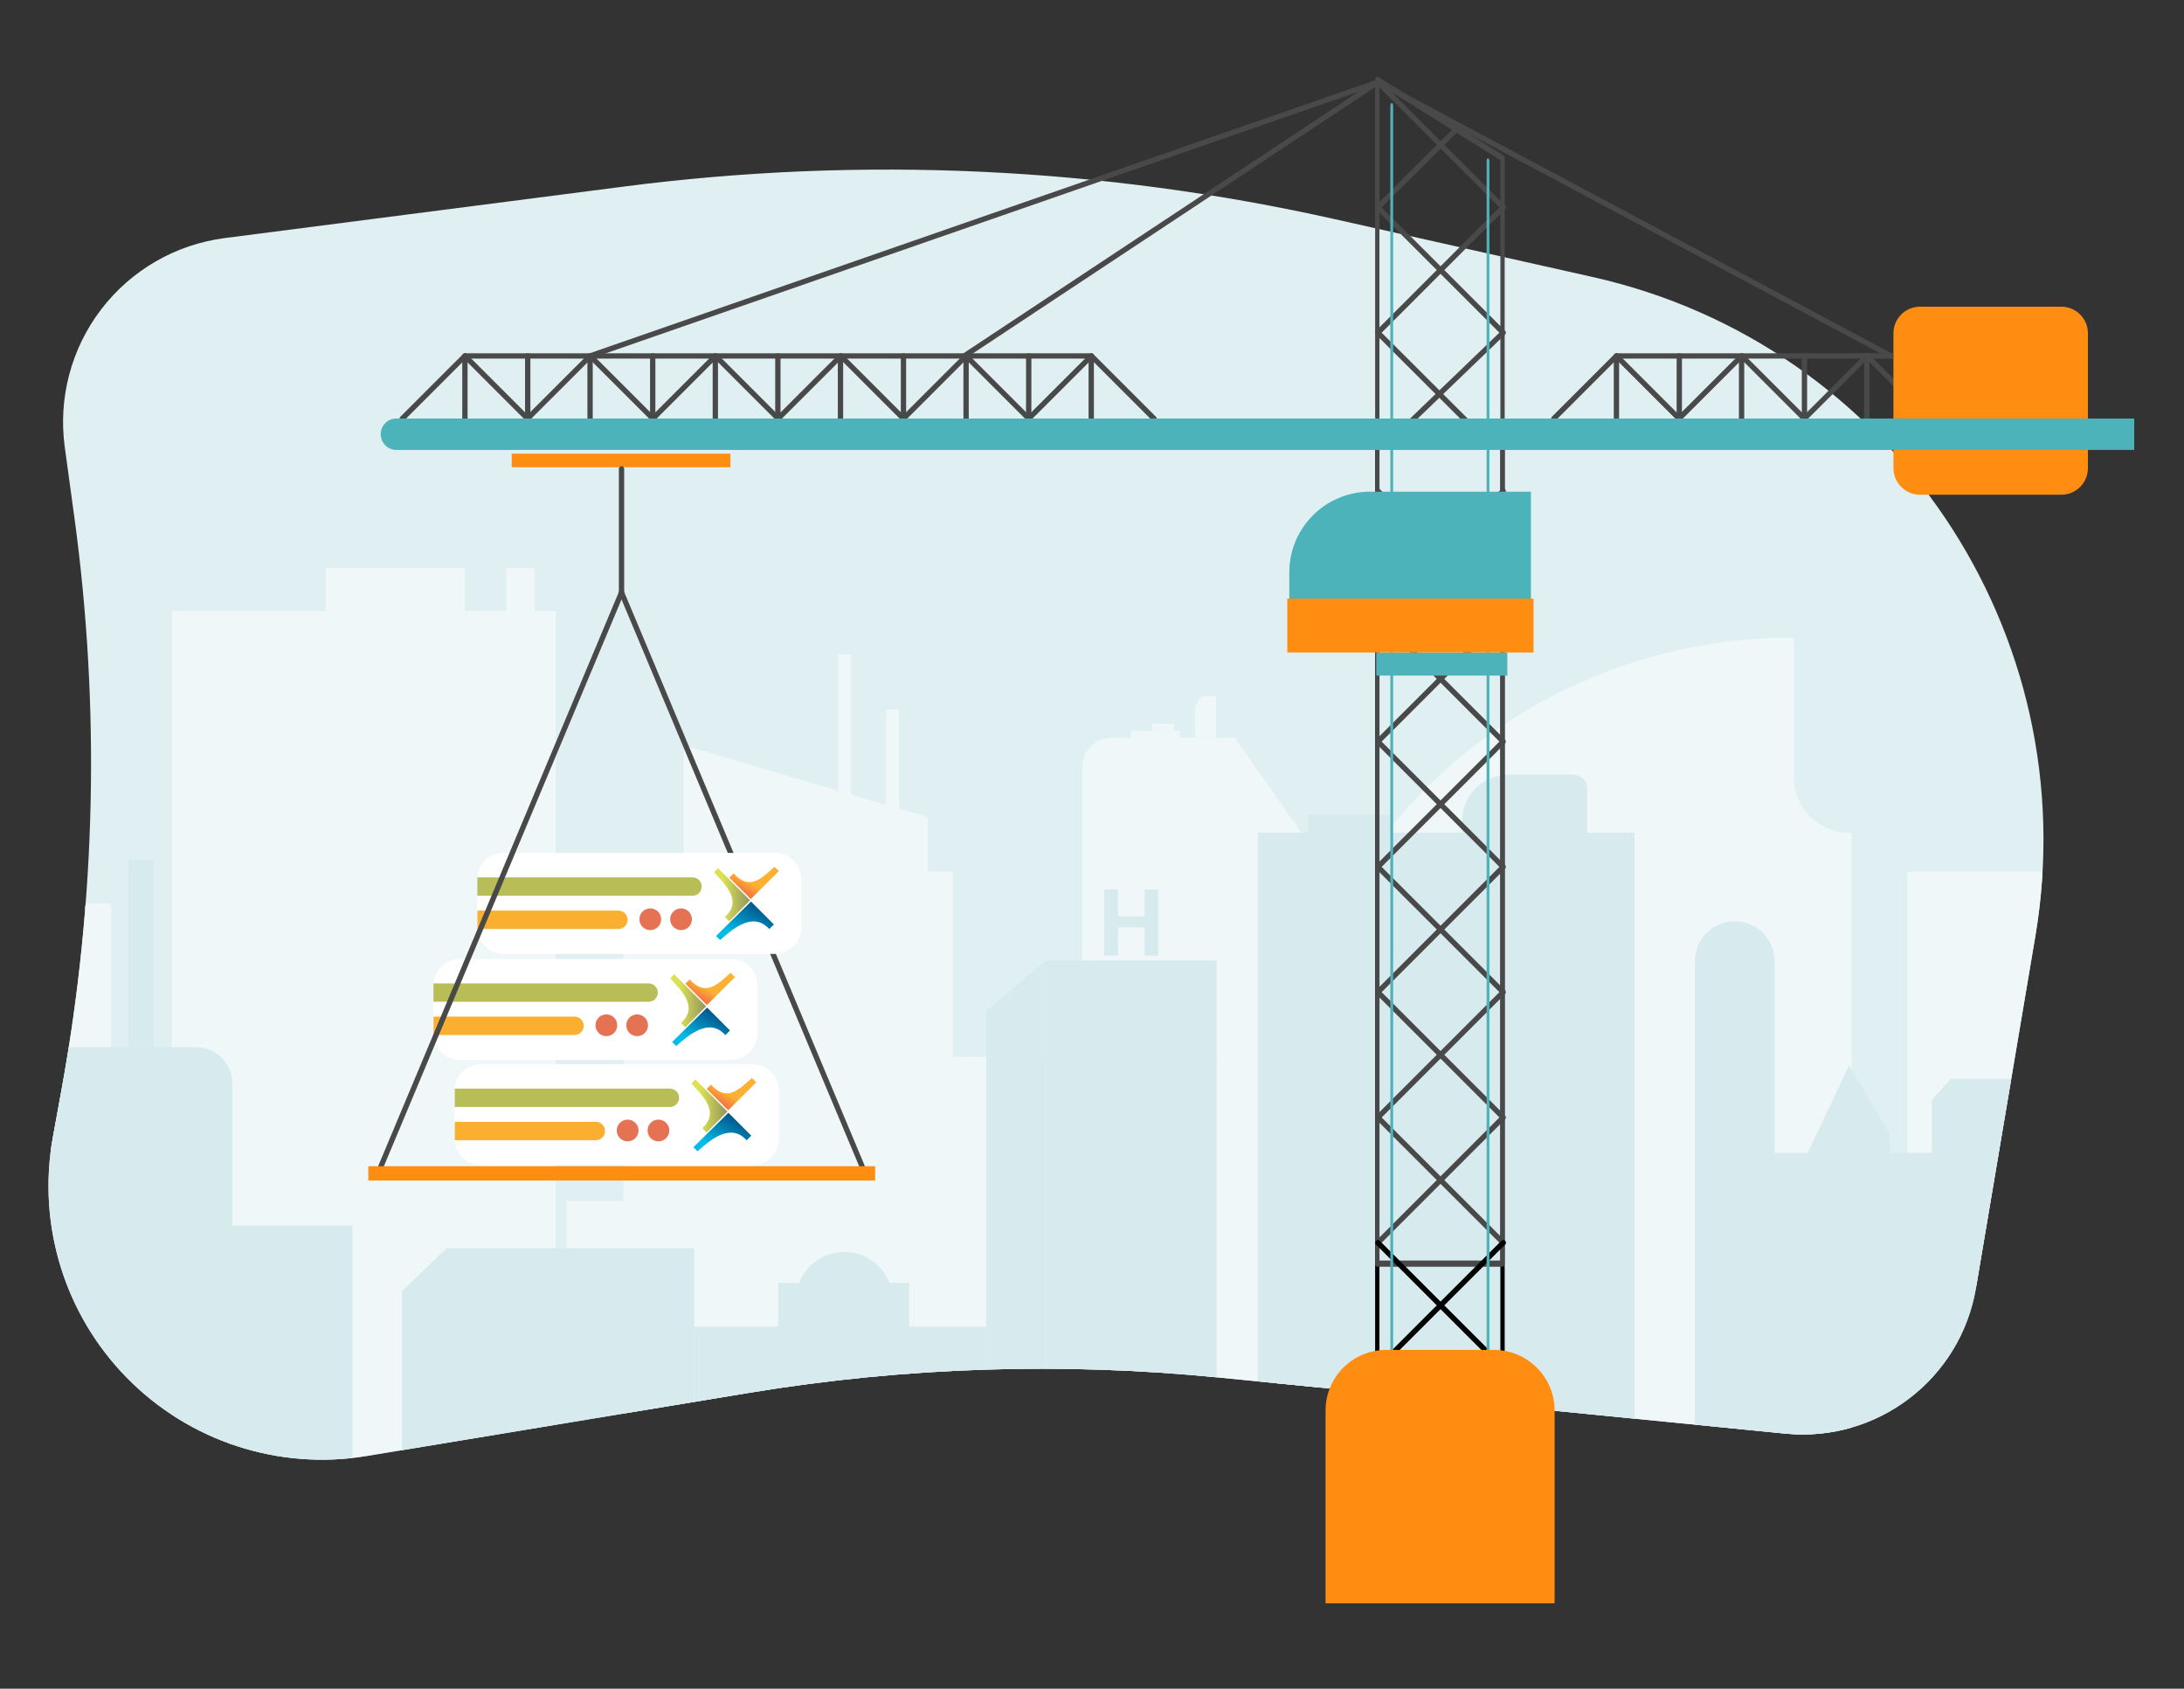 <?xml version="1.0" encoding="UTF-8" standalone="no"?>
<!DOCTYPE svg PUBLIC "-//W3C//DTD SVG 1.1//EN" "http://www.w3.org/Graphics/SVG/1.1/DTD/svg11.dtd">
<svg width="100%" height="100%" viewBox="0 0 5755 4449" version="1.1" xmlns="http://www.w3.org/2000/svg" xmlns:xlink="http://www.w3.org/1999/xlink" xml:space="preserve" xmlns:serif="http://www.serif.com/" style="fill-rule:evenodd;clip-rule:evenodd;stroke-linecap:round;stroke-linejoin:round;stroke-miterlimit:1.5;">
    <rect x="0" y="0" width="5755" height="4449" fill="#333333" stroke="none"/>
    <g id="Artboard1" transform="matrix(2.106,0,0,2.172,0,0)">
        <rect x="0" y="0" width="2732" height="2048" style="fill:none;"/>
        <g transform="matrix(1.665,0,0,1.614,-139.942,-394.701)">
            <g id="Artboard11" serif:id="Artboard1">
                <g>
                    <g transform="matrix(1,0,0,1,-108.612,179.868)">
                        <path d="M1722.2,768.164C1760.56,540.893 1614.43,323.323 1389.54,272.864C1323.88,258.134 1257.34,243.204 1196.07,229.457C1020.94,190.163 840.281,181.814 662.27,204.788C559.803,218.012 447.211,232.543 361.582,243.594C324.745,248.348 291.33,267.609 268.753,297.102C246.176,326.595 236.306,363.879 241.332,400.68C243.653,417.674 246.066,435.337 248.496,453.126C268.05,596.285 264.807,741.637 238.888,883.782C236.756,895.475 234.597,907.311 232.43,919.196C220.43,985.009 241.201,1052.55 288.111,1100.24C335.021,1147.94 402.205,1169.83 468.208,1158.92C565.281,1142.88 670.606,1125.47 756.252,1111.32C872.477,1092.11 990.722,1088.26 1107.95,1099.87C1240.09,1112.95 1417.43,1130.51 1534.36,1142.08C1603.43,1148.92 1666.01,1101.11 1677.56,1032.66C1689.72,960.637 1705.89,864.784 1722.2,768.164Z" style="fill:rgb(224,239,242);"/>
                        <g>
                            <clipPath id="_clip1">
                                <path d="M1722.2,768.164C1760.56,540.893 1614.43,323.323 1389.54,272.864C1323.88,258.134 1257.34,243.204 1196.07,229.457C1020.94,190.163 840.281,181.814 662.27,204.788C559.803,218.012 447.211,232.543 361.582,243.594C324.745,248.348 291.33,267.609 268.753,297.102C246.176,326.595 236.306,363.879 241.332,400.68C243.653,417.674 246.066,435.337 248.496,453.126C268.05,596.285 264.807,741.637 238.888,883.782C236.756,895.475 234.597,907.311 232.43,919.196C220.43,985.009 241.201,1052.55 288.111,1100.24C335.021,1147.94 402.205,1169.83 468.208,1158.92C565.281,1142.88 670.606,1125.47 756.252,1111.32C872.477,1092.11 990.722,1088.26 1107.95,1099.87C1240.09,1112.95 1417.43,1130.51 1534.36,1142.08C1603.43,1148.92 1666.01,1101.11 1677.56,1032.66C1689.72,960.637 1705.89,864.784 1722.2,768.164Z"/>
                            </clipPath>
                            <g clip-path="url(#_clip1)">
                                <g transform="matrix(1,0,0,1,54.872,-136.614)">
                                    <rect x="267.057" y="660.448" width="288.358" height="766.771" style="fill:white;fill-opacity:0.49;"/>
                                </g>
                                <g transform="matrix(1,0,0,1,108.612,-179.868)">
                                    <rect x="112.804" y="925.652" width="52.778" height="181.404" style="fill:rgb(239,247,248);stroke:rgb(239,247,248);stroke-width:4px;"/>
                                </g>
                                <g transform="matrix(1,0,0,1,108.612,-179.868)">
                                    <path d="M552.509,1147.19L552.509,918.283L570.133,899.489L597.9,899.489L597.9,804.627L713.851,838.791L713.851,736.365L723.624,736.365L723.624,841.67L749.935,849.423L749.935,777.741L759.708,777.741L759.708,852.302L781.328,858.672L781.328,899.489L800.157,899.489L800.157,1558.01L552.509,1558.01L552.509,1247.54L509.609,1247.54L509.609,1147.19L552.509,1147.19Z" style="fill:rgb(239,247,248);"/>
                                </g>
                                <g transform="matrix(0.789,0,0,0.885,319.611,-60.514)">
                                    <path d="M1015.71,768L897.619,768C890.317,768 883.315,770.586 878.152,775.188C872.989,779.791 870.088,786.033 870.088,792.542L870.088,1038.99L1015.71,1038.99L1015.71,768Z" style="fill:rgb(239,247,248);"/>
                                </g>
                                <g transform="matrix(0.294,0,0,0.591,809.815,146.78)">
                                    <path d="M1009.48,799.13L1009.48,746.479L971.955,746.479L954.981,759.443L954.981,799.13L1009.48,799.13Z" style="fill:rgb(239,247,248);"/>
                                </g>
                                <g transform="matrix(2.053,0,0,1.715,-1016.31,-1112.95)">
                                    <path d="M1115.93,1138.37L1040.86,1009.9L1035.6,1149.74L937.483,1149.74L937.483,1304.59L1067.84,1304.59L1115.93,1138.37Z" style="fill:rgb(239,247,248);"/>
                                </g>
                                <g transform="matrix(1,0,0,0.486,108.612,530.689)">
                                    <path d="M605.731,971.25L419.717,971.25L386.169,1037.58L386.169,1382.66L605.731,1382.66L605.731,971.25Z" style="fill:rgb(215,234,238);"/>
                                </g>
                                <g transform="matrix(1,0,0,1,96.815,-177.68)">
                                    <rect x="268.049" y="1163.33" width="92.678" height="234.291" style="fill:rgb(215,234,238);"/>
                                </g>
                                <g transform="matrix(1,0,0,0.853,-238.467,23.224)">
                                    <path d="M605.731,1003.25C605.731,985.577 593.508,971.25 578.431,971.25L386.169,971.25L386.169,1382.66L605.731,1382.66L605.731,1003.25Z" style="fill:rgb(215,234,238);"/>
                                </g>
                                <g transform="matrix(0.204,0,0,1.154,855.12,-334.351)">
                                    <path d="M605.731,971.25L386.169,1004.21L386.169,1382.66L605.731,1382.66L605.731,971.25Z" style="fill:rgb(215,234,238);"/>
                                </g>
                                <g transform="matrix(0.584,0,0,1.154,753.177,-334.351)">
                                    <rect x="386.169" y="971.25" width="219.562" height="411.406" style="fill:rgb(215,234,238);"/>
                                </g>
                                <g transform="matrix(70,0,0,70,1018.12,782.914)">
                                    <path d="M0.642,0L0.496,0L0.496,-0.305L0.21,-0.305L0.21,0L0.063,0L0.063,-0.711L0.21,-0.711L0.21,-0.423L0.496,-0.423L0.496,-0.711L0.642,-0.711L0.642,0Z" style="fill:rgb(215,234,238);fill-rule:nonzero;"/>
                                </g>
                                <g transform="matrix(1,0,0,1,108.612,-179.868)">
                                    <path d="M1430.21,828.885C1430.21,852.902 1449.68,872.373 1473.7,872.373L1473.7,1372.89L1430.21,1372.89L1430.21,1356.58L1042.84,1356.58L1042.84,1113.09C1042.84,1010.36 1083.65,911.827 1156.3,839.181C1228.94,766.535 1327.47,725.723 1430.21,725.723L1430.21,828.885Z" style="fill:rgb(239,247,248);stroke:rgb(239,247,248);stroke-width:4px;"/>
                                </g>
                                <g transform="matrix(1,0,0,1,98.612,-179.868)">
                                    <rect x="1529.34" y="901.398" width="171.875" height="307.362" style="fill:rgb(239,247,248);stroke:rgb(239,247,248);stroke-width:4px;"/>
                                </g>
                                <g transform="matrix(1,0,0,1,108.612,-179.868)">
                                    <path d="M1410.64,1372.89L1357.74,1372.89L1357.74,966.867C1357.74,958.924 1360.9,951.306 1366.51,945.689C1372.13,940.072 1379.75,936.917 1387.69,936.917C1395.64,936.917 1403.26,940.072 1408.87,945.689C1414.49,951.306 1417.64,958.924 1417.64,966.867L1417.64,1111L1442.47,1111L1473.7,1045.11L1504.33,1097.28L1504.33,1111L1535.79,1111L1535.79,1071.09L1550.05,1055.34L1611.55,1055.34L1611.55,1111L1619.7,1111L1619.7,1396.18L1410.64,1396.18L1410.64,1372.89Z" style="fill:rgb(215,234,238);"/>
                                </g>
                                <g transform="matrix(1,0,0,1,108.612,-179.868)">
                                    <path d="M767.299,1241.55L825.294,1241.55L825.294,1441.53L605.731,1441.53L605.731,1241.55L668.89,1241.55L668.89,1208.76L767.299,1208.76L767.299,1241.55Z" style="fill:rgb(215,234,238);"/>
                                </g>
                                <g transform="matrix(1,0,0,1,108.612,-179.868)">
                                    <path d="M1067.48,870.406L1067.48,856.77L1130.39,856.77L1130.39,870.406L1182.83,870.406L1182.83,861.455C1182.83,852.255 1186.48,843.432 1192.99,836.926C1199.49,830.421 1208.32,826.766 1217.52,826.766L1266.3,826.766C1269.1,826.766 1271.79,827.88 1273.78,829.862C1275.76,831.845 1276.87,834.533 1276.87,837.337L1276.87,870.406L1312.31,870.406L1312.31,1315.41L1029.32,1315.41L1029.32,870.406L1067.48,870.406Z" style="fill:rgb(215,234,238);"/>
                                </g>
                            </g>
                        </g>
                    </g>
                    <g transform="matrix(1.826,0,0,0.654,-784.322,276.664)">
                        <rect x="940.985" y="790.927" width="20.098" height="8.203" style="fill:rgb(239,247,248);"/>
                    </g>
                    <g transform="matrix(0.823,0,0,0.654,175.352,271.301)">
                        <rect x="940.985" y="790.927" width="20.098" height="8.203" style="fill:rgb(239,247,248);"/>
                    </g>
                    <g transform="matrix(0.813,0,0,1.162,210.201,-188.427)">
                        <path d="M1233.67,1256.27L1233.67,659.918L1117.91,659.918L1117.91,1256.27" style="fill:none;stroke:black;stroke-width:3.99px;"/>
                    </g>
                    <g transform="matrix(0.813,0,0,1.162,210.201,-462.455)">
                        <path d="M1233.67,710.731L1117.91,659.918L1117.91,1425.69L1233.67,1425.69L1233.67,710.731Z" style="fill:none;stroke:rgb(73,73,73);stroke-width:3.99px;"/>
                    </g>
                    <path d="M1119.51,1178.49L1213.67,1084.34L1119.51,990.179L1213.67,896.022L1119.51,801.866L1213.67,707.709L1119.51,613.553" style="fill:none;stroke:rgb(73,73,73);stroke-width:4px;"/>
                    <g transform="matrix(-1,0,0,-1,2333.18,1792.04)">
                        <path d="M1119.51,1178.49L1213.67,1084.34L1119.51,990.179L1213.67,896.022L1119.51,801.866L1213.67,707.709L1119.51,613.553" style="fill:none;stroke:rgb(73,73,73);stroke-width:4px;"/>
                    </g>
                    <g transform="matrix(6.12323e-17,-1,1,6.12323e-17,-227.2,1678.65)">
                        <path d="M1119.51,1178.49L1166.59,1131.41L1166.59,1037.26L1119.51,990.179L1166.59,943.1L1166.59,848.944L1119.51,801.866L1166.59,754.788L1166.59,660.631L1119.51,613.553" style="fill:none;stroke:rgb(73,73,73);stroke-width:4px;"/>
                    </g>
                    <g transform="matrix(-6.12323e-17,1,-1,-6.12323e-17,1564.84,-654.535)">
                        <path d="M1166.59,1131.41L1213.67,1084.34L1166.59,1037.26L1166.59,943.1L1213.67,896.022L1166.59,848.944L1166.59,754.788L1213.67,707.709L1166.59,660.631" style="fill:none;stroke:rgb(73,73,73);stroke-width:4px;"/>
                    </g>
                    <g transform="matrix(1,0,0,1,0,-307.288)">
                        <path d="M1204.7,886.895L1119.51,801.866L1213.67,707.709L1119.51,613.553" style="fill:none;stroke:rgb(73,73,73);stroke-width:4px;"/>
                    </g>
                    <g transform="matrix(-1,0,0,-1,2333.18,1484.76)">
                        <path d="M1154.73,1143L1213.67,1084.34L1119.51,990.179L1202.79,910.102" style="fill:none;stroke:rgb(73,73,73);stroke-width:4px;"/>
                    </g>
                    <g transform="matrix(1,0,0,1,0,564.939)">
                        <path d="M1201.13,695.167L1119.51,613.553" style="fill:none;stroke:black;stroke-width:4px;"/>
                    </g>
                    <g transform="matrix(-1,0,0,-1,2333.18,2356.98)">
                        <path d="M1119.51,1178.49L1201.13,1096.88" style="fill:none;stroke:black;stroke-width:4px;"/>
                    </g>
                    <g transform="matrix(0.625,0,0,1.546,431.227,-663.12)">
                        <path d="M1233.67,1244.35L1233.67,665.741" style="fill:none;stroke:rgb(76,179,186);stroke-width:3.39px;"/>
                    </g>
                    <g transform="matrix(0.625,0,0,1.546,431.227,-663.12)">
                        <path d="M1117.91,638.873L1117.91,1244.35" style="fill:none;stroke:rgb(76,179,186);stroke-width:3.39px;"/>
                    </g>
                    <g transform="matrix(0.17,0,0,0.452,387.731,351.268)">
                        <rect x="475.719" y="518.176" width="966.796" height="22.583" style="fill:rgb(255,141,18);"/>
                    </g>
                    <g transform="matrix(1,0,0,1,0,1)">
                        <path d="M551.11,595.935L551.11,688.852" style="fill:none;stroke:rgb(73,73,73);stroke-width:4px;"/>
                    </g>
                    <g transform="matrix(1,0,0,-1,180.82,1811.04)">
                        <path d="M551.11,689.852L370.29,1121.18" style="fill:none;stroke:rgb(73,73,73);stroke-width:4px;"/>
                    </g>
                    <g>
                        <g transform="matrix(1,0,0,1,0,-1)">
                            <path d="M669.285,1065.27C669.285,1059.96 667.178,1054.88 663.427,1051.13C659.676,1047.38 654.589,1045.27 649.285,1045.27L445.68,1045.27C440.375,1045.27 435.288,1047.38 431.538,1051.13C427.787,1054.88 425.68,1059.96 425.68,1065.27L425.68,1101.18C425.68,1106.49 427.787,1111.58 431.538,1115.33C435.288,1119.08 440.375,1121.18 445.68,1121.18L649.285,1121.18C654.589,1121.18 659.676,1119.08 663.427,1115.33C667.178,1111.58 669.285,1106.49 669.285,1101.18L669.285,1065.27Z" style="fill:white;"/>
                        </g>
                        <g transform="matrix(1.078,0,0,1,-33.061,0)">
                            <path d="M530.4,1094.54C530.4,1090.73 527.534,1087.64 523.998,1087.64L425.68,1087.64L425.68,1101.44L523.998,1101.44C527.534,1101.44 530.4,1098.35 530.4,1094.54Z" style="fill:rgb(251,175,48);"/>
                        </g>
                        <g transform="matrix(1.61,0,0,1,-259.565,-24.97)">
                            <path d="M530.4,1094.54C530.4,1090.73 528.481,1087.64 526.114,1087.64L425.68,1087.64L425.68,1101.44L526.114,1101.44C528.481,1101.44 530.4,1098.35 530.4,1094.54Z" style="fill:rgb(184,189,87);"/>
                        </g>
                        <g transform="matrix(1,0,0,1,6.475,-3.36)">
                            <circle cx="549.241" cy="1097.5" r="8.179" style="fill:rgb(229,115,83);"/>
                        </g>
                        <g transform="matrix(1,0,0,1,29.607,-3.36)">
                            <circle cx="549.241" cy="1097.5" r="8.179" style="fill:rgb(229,115,83);"/>
                        </g>
                        <g transform="matrix(27.302,0,0,-27.302,603.677,1075.72)">
                            <path d="M0,0.621C0.302,0.279 0.794,-0.168 0.295,-0.611L0.415,-0.73L0.991,-0.154L0.109,0.73L0,0.621Z" style="fill:url(#_Linear2);fill-rule:nonzero;"/>
                        </g>
                        <g transform="matrix(13.25,-22.951,-22.951,-13.25,626.303,1073.29)">
                            <path d="M0.296,0.518L0.13,0.563L-0.093,-0.268L0.994,-0.563L1.037,-0.393C0.591,-0.244 0.08,-0.133 0.296,0.518Z" style="fill:url(#_Linear3);fill-rule:nonzero;"/>
                        </g>
                        <g transform="matrix(18.45,-31.956,-31.956,-18.45,619.024,1115.99)">
                            <path d="M0.03,0.451L0,0.339C0.32,0.231 0.848,0.051 0.693,-0.417L0.822,-0.451L0.993,0.186L0.03,0.451Z" style="fill:url(#_Linear4);fill-rule:nonzero;"/>
                        </g>
                    </g>
                    <g transform="matrix(1,0,0,1,-16,-79.067)">
                        <g transform="matrix(1,0,0,1,0,-1)">
                            <path d="M669.285,1065.27C669.285,1059.96 667.178,1054.88 663.427,1051.13C659.676,1047.38 654.589,1045.27 649.285,1045.27L445.68,1045.27C440.375,1045.27 435.288,1047.38 431.538,1051.13C427.787,1054.88 425.68,1059.96 425.68,1065.27L425.68,1101.18C425.68,1106.49 427.787,1111.58 431.538,1115.33C435.288,1119.08 440.375,1121.18 445.68,1121.18L649.285,1121.18C654.589,1121.18 659.676,1119.08 663.427,1115.33C667.178,1111.58 669.285,1106.49 669.285,1101.18L669.285,1065.27Z" style="fill:white;"/>
                        </g>
                        <g transform="matrix(1.078,0,0,1,-33.061,0)">
                            <path d="M530.4,1094.54C530.4,1090.73 527.534,1087.64 523.998,1087.64L425.68,1087.64L425.68,1101.44L523.998,1101.44C527.534,1101.44 530.4,1098.35 530.4,1094.54Z" style="fill:rgb(251,175,48);"/>
                        </g>
                        <g transform="matrix(1.61,0,0,1,-259.565,-24.97)">
                            <path d="M530.4,1094.54C530.4,1090.73 528.481,1087.64 526.114,1087.64L425.68,1087.64L425.68,1101.44L526.114,1101.44C528.481,1101.44 530.4,1098.35 530.4,1094.54Z" style="fill:rgb(184,189,87);"/>
                        </g>
                        <g transform="matrix(1,0,0,1,6.475,-3.36)">
                            <circle cx="549.241" cy="1097.5" r="8.179" style="fill:rgb(229,115,83);"/>
                        </g>
                        <g transform="matrix(1,0,0,1,29.607,-3.36)">
                            <circle cx="549.241" cy="1097.5" r="8.179" style="fill:rgb(229,115,83);"/>
                        </g>
                        <g transform="matrix(27.302,0,0,-27.302,603.677,1075.72)">
                            <path d="M0,0.621C0.302,0.279 0.794,-0.168 0.295,-0.611L0.415,-0.73L0.991,-0.154L0.109,0.73L0,0.621Z" style="fill:url(#_Linear5);fill-rule:nonzero;"/>
                        </g>
                        <g transform="matrix(13.25,-22.951,-22.951,-13.25,626.303,1073.29)">
                            <path d="M0.296,0.518L0.13,0.563L-0.093,-0.268L0.994,-0.563L1.037,-0.393C0.591,-0.244 0.08,-0.133 0.296,0.518Z" style="fill:url(#_Linear6);fill-rule:nonzero;"/>
                        </g>
                        <g transform="matrix(18.45,-31.956,-31.956,-18.45,619.024,1115.99)">
                            <path d="M0.03,0.451L0,0.339C0.32,0.231 0.848,0.051 0.693,-0.417L0.822,-0.451L0.993,0.186L0.03,0.451Z" style="fill:url(#_Linear7);fill-rule:nonzero;"/>
                        </g>
                    </g>
                    <g transform="matrix(1,0,0,1,17,-158.746)">
                        <g transform="matrix(1,0,0,1,0,-1)">
                            <path d="M669.285,1065.27C669.285,1059.96 667.178,1054.88 663.427,1051.13C659.676,1047.38 654.589,1045.27 649.285,1045.27L445.68,1045.27C440.375,1045.27 435.288,1047.38 431.538,1051.13C427.787,1054.88 425.68,1059.96 425.68,1065.27L425.68,1101.18C425.68,1106.49 427.787,1111.58 431.538,1115.33C435.288,1119.08 440.375,1121.18 445.68,1121.18L649.285,1121.18C654.589,1121.18 659.676,1119.08 663.427,1115.33C667.178,1111.58 669.285,1106.49 669.285,1101.18L669.285,1065.27Z" style="fill:white;"/>
                        </g>
                        <g transform="matrix(1.078,0,0,1,-33.061,0)">
                            <path d="M530.4,1094.54C530.4,1090.73 527.534,1087.64 523.998,1087.64L425.68,1087.64L425.68,1101.44L523.998,1101.44C527.534,1101.44 530.4,1098.35 530.4,1094.54Z" style="fill:rgb(251,175,48);"/>
                        </g>
                        <g transform="matrix(1.61,0,0,1,-259.565,-24.97)">
                            <path d="M530.4,1094.54C530.4,1090.73 528.481,1087.64 526.114,1087.64L425.68,1087.64L425.68,1101.44L526.114,1101.44C528.481,1101.44 530.4,1098.35 530.4,1094.54Z" style="fill:rgb(184,189,87);"/>
                        </g>
                        <g transform="matrix(1,0,0,1,6.475,-3.36)">
                            <circle cx="549.241" cy="1097.5" r="8.179" style="fill:rgb(229,115,83);"/>
                        </g>
                        <g transform="matrix(1,0,0,1,29.607,-3.36)">
                            <circle cx="549.241" cy="1097.5" r="8.179" style="fill:rgb(229,115,83);"/>
                        </g>
                        <g transform="matrix(27.302,0,0,-27.302,603.677,1075.72)">
                            <path d="M0,0.621C0.302,0.279 0.794,-0.168 0.295,-0.611L0.415,-0.73L0.991,-0.154L0.109,0.73L0,0.621Z" style="fill:url(#_Linear8);fill-rule:nonzero;"/>
                        </g>
                        <g transform="matrix(13.25,-22.951,-22.951,-13.25,626.303,1073.29)">
                            <path d="M0.296,0.518L0.13,0.563L-0.093,-0.268L0.994,-0.563L1.037,-0.393C0.591,-0.244 0.08,-0.133 0.296,0.518Z" style="fill:url(#_Linear9);fill-rule:nonzero;"/>
                        </g>
                        <g transform="matrix(18.45,-31.956,-31.956,-18.45,619.024,1115.99)">
                            <path d="M0.03,0.451L0,0.339C0.32,0.231 0.848,0.051 0.693,-0.417L0.822,-0.451L0.993,0.186L0.03,0.451Z" style="fill:url(#_Linear10);fill-rule:nonzero;"/>
                        </g>
                    </g>
                    <path d="M551.11,689.852L370.29,1121.18" style="fill:none;stroke:rgb(73,73,73);stroke-width:4px;"/>
                    <g transform="matrix(1.346,0,0,1,-453.909,-65.754)">
                        <path d="M1254.4,679.83L1164.53,679.83C1139.67,679.83 1119.51,706.954 1119.51,740.414L1119.51,798.844L1254.4,798.844L1254.4,679.83Z" style="fill:rgb(76,179,186);"/>
                    </g>
                    <g transform="matrix(1.169,0,0,1.051,-206.117,-104.689)">
                        <rect x="1075.75" y="760.365" width="158.286" height="38.479" style="fill:rgb(255,141,18);"/>
                    </g>
                    <g transform="matrix(0.889,0,0,1,137.828,-77.365)">
                        <rect x="1102.92" y="812.454" width="110.747" height="17.18" style="fill:rgb(76,179,186);"/>
                    </g>
                    <g transform="matrix(6.12323e-17,-1,1,6.12323e-17,638.138,1678.65)">
                        <path d="M1119.51,990.179L1166.59,943.1L1166.59,848.944L1119.51,801.866L1166.59,754.788L1166.59,660.631L1119.51,613.553" style="fill:none;stroke:rgb(73,73,73);stroke-width:4px;"/>
                    </g>
                    <g transform="matrix(-6.12323e-17,1,-1,-6.12323e-17,2430.18,-654.535)">
                        <path d="M1166.59,1131.41L1213.67,1084.34L1166.59,1037.26L1166.59,943.1L1213.67,896.022L1166.59,848.944L1166.59,801.866" style="fill:none;stroke:rgb(73,73,73);stroke-width:4px;"/>
                    </g>
                    <g transform="matrix(1,0,0,1,865.337,0)">
                        <path d="M433.431,512.057L433.431,559.135" style="fill:none;stroke:rgb(73,73,73);stroke-width:4px;"/>
                    </g>
                    <g transform="matrix(1,0,0,1,959.389,0)">
                        <path d="M433.431,512.057L433.431,559.135" style="fill:none;stroke:rgb(73,73,73);stroke-width:4px;"/>
                    </g>
                    <g transform="matrix(1,0,0,1,912.582,0)">
                        <path d="M433.431,512.057L433.431,559.135" style="fill:none;stroke:rgb(73,73,73);stroke-width:4px;"/>
                    </g>
                    <g transform="matrix(1,0,0,1,1006.63,0)">
                        <path d="M433.431,512.057L433.431,559.135" style="fill:none;stroke:rgb(73,73,73);stroke-width:4px;"/>
                    </g>
                    <g transform="matrix(1,0,0,1,1053.51,0)">
                        <path d="M433.431,512.057L433.431,559.135" style="fill:none;stroke:rgb(73,73,73);stroke-width:4px;"/>
                    </g>
                    <g transform="matrix(1,0,0,1,1147.57,0)">
                        <path d="M433.431,512.057L433.431,559.135" style="fill:none;stroke:rgb(73,73,73);stroke-width:4px;"/>
                    </g>
                    <g transform="matrix(1,0,0,1,8.243,-10.4)">
                        <path d="M1644.84,505.425C1644.84,500.121 1642.73,495.033 1638.98,491.283C1635.23,487.532 1630.14,485.425 1624.84,485.425L1518.7,485.425C1513.4,485.425 1508.31,487.532 1504.56,491.283C1500.81,495.033 1498.7,500.121 1498.7,505.425L1498.7,606.758C1498.7,612.063 1500.81,617.15 1504.56,620.9C1508.31,624.651 1513.4,626.758 1518.7,626.758L1624.84,626.758C1630.14,626.758 1635.23,624.651 1638.98,620.9C1642.73,617.15 1644.84,612.063 1644.84,606.758L1644.84,505.425Z" style="fill:rgb(255,141,18);"/>
                    </g>
                    <g transform="matrix(0.394,0,0,0.476,173.369,874.337)">
                        <rect x="475.719" y="518.176" width="966.796" height="22.583" style="fill:rgb(255,141,18);"/>
                    </g>
                    <path d="M433.431,512.057L433.431,559.135" style="fill:none;stroke:rgb(73,73,73);stroke-width:4px;"/>
                    <g transform="matrix(1,0,0,1,47.186,0)">
                        <path d="M433.431,512.057L433.431,559.135" style="fill:none;stroke:rgb(73,73,73);stroke-width:4px;"/>
                    </g>
                    <g transform="matrix(1,0,0,1,94.052,0)">
                        <path d="M433.431,512.057L433.431,559.135" style="fill:none;stroke:rgb(73,73,73);stroke-width:4px;"/>
                    </g>
                    <g transform="matrix(1,0,0,1,188.177,0)">
                        <path d="M433.431,512.057L433.431,559.135" style="fill:none;stroke:rgb(73,73,73);stroke-width:4px;"/>
                    </g>
                    <g transform="matrix(1,0,0,1,282.229,0)">
                        <path d="M433.431,512.057L433.431,559.135" style="fill:none;stroke:rgb(73,73,73);stroke-width:4px;"/>
                    </g>
                    <g transform="matrix(1,0,0,1,376.618,0)">
                        <path d="M433.431,512.057L433.431,559.135" style="fill:none;stroke:rgb(73,73,73);stroke-width:4px;"/>
                    </g>
                    <g transform="matrix(1,0,0,1,423.673,0)">
                        <path d="M433.431,512.057L433.431,559.135" style="fill:none;stroke:rgb(73,73,73);stroke-width:4px;"/>
                    </g>
                    <g transform="matrix(1,0,0,1,141.122,0)">
                        <path d="M433.431,512.057L433.431,559.135" style="fill:none;stroke:rgb(73,73,73);stroke-width:4px;"/>
                    </g>
                    <g transform="matrix(1,0,0,1,235.174,0)">
                        <path d="M433.431,512.057L433.431,559.135" style="fill:none;stroke:rgb(73,73,73);stroke-width:4px;"/>
                    </g>
                    <g transform="matrix(1,0,0,1,329.564,0)">
                        <path d="M433.431,512.057L433.431,559.135" style="fill:none;stroke:rgb(73,73,73);stroke-width:4px;"/>
                    </g>
                    <g transform="matrix(1,0,0,1,470.67,0)">
                        <path d="M433.431,512.057L433.431,559.135" style="fill:none;stroke:rgb(73,73,73);stroke-width:4px;"/>
                    </g>
                    <g transform="matrix(1.363,0,0,1.046,-278.269,17.058)">
                        <path d="M1442.52,518.176L484.383,518.176C479.598,518.176 475.719,523.231 475.719,529.467L475.719,529.468C475.719,535.704 479.598,540.759 484.383,540.759L1442.52,540.759L1442.52,518.176Z" style="fill:rgb(76,179,186);"/>
                    </g>
                    <path d="M527.483,512.057L1119.51,306.265L808.662,512.057" style="fill:none;stroke:rgb(73,73,73);stroke-width:4px;"/>
                    <path d="M1119.51,306.265L1504.98,512.057" style="fill:none;stroke:rgb(73,73,73);stroke-width:4px;"/>
                    <g transform="matrix(1,0,0,1,-16.34,0)">
                        <rect x="345.153" y="671.442" width="104.573" height="32.26" style="fill:white;fill-opacity:0.49;"/>
                    </g>
                    <g transform="matrix(0.202,0,0,1,394.825,0)">
                        <rect x="345.153" y="671.442" width="104.573" height="32.26" style="fill:white;fill-opacity:0.49;"/>
                    </g>
                    <rect x="180.725" y="891.121" width="19.005" height="140.558" style="fill:rgb(215,234,238);"/>
                    <g transform="matrix(1,0,0,1,-2.364,8.361)">
                        <circle cx="720.876" cy="1213.48" r="36.438" style="fill:rgb(215,234,238);"/>
                    </g>
                    <g transform="matrix(0.384,0,0,0.334,-291.704,57.968)">
                        <path d="M4020.88,3732.49C4020.88,3657.1 3967.69,3595.99 3902.09,3595.99C3836.97,3595.99 3756.51,3595.99 3691.4,3595.99C3625.79,3595.99 3572.61,3657.1 3572.61,3732.49L3572.61,4166.15L4020.88,4166.15L4020.88,3732.49Z" style="fill:rgb(255,141,18);"/>
                    </g>
                </g>
            </g>
        </g>
    </g>
    <defs>
        <linearGradient id="_Linear2" x1="0" y1="0" x2="1" y2="0" gradientUnits="userSpaceOnUse" gradientTransform="matrix(1,0,0,1,0,-3.61873e-07)"><stop offset="0" style="stop-color:rgb(218,226,82);stop-opacity:1"/><stop offset="0.25" style="stop-color:rgb(218,226,82);stop-opacity:1"/><stop offset="1" style="stop-color:rgb(146,147,96);stop-opacity:1"/></linearGradient>
        <linearGradient id="_Linear3" x1="0" y1="0" x2="1" y2="0" gradientUnits="userSpaceOnUse" gradientTransform="matrix(1,0,0,1,0,-9.54031e-07)"><stop offset="0" style="stop-color:rgb(244,122,63);stop-opacity:1"/><stop offset="0.3" style="stop-color:rgb(252,177,50);stop-opacity:1"/><stop offset="1" style="stop-color:rgb(252,177,50);stop-opacity:1"/></linearGradient>
        <linearGradient id="_Linear4" x1="0" y1="0" x2="1" y2="0" gradientUnits="userSpaceOnUse" gradientTransform="matrix(1,0,0,1,0,-4.19031e-06)"><stop offset="0" style="stop-color:rgb(0,188,230);stop-opacity:1"/><stop offset="0.24" style="stop-color:rgb(0,188,230);stop-opacity:1"/><stop offset="1" style="stop-color:rgb(0,82,136);stop-opacity:1"/></linearGradient>
        <linearGradient id="_Linear5" x1="0" y1="0" x2="1" y2="0" gradientUnits="userSpaceOnUse" gradientTransform="matrix(1,0,0,1,0,-3.61873e-07)"><stop offset="0" style="stop-color:rgb(218,226,82);stop-opacity:1"/><stop offset="0.25" style="stop-color:rgb(218,226,82);stop-opacity:1"/><stop offset="1" style="stop-color:rgb(146,147,96);stop-opacity:1"/></linearGradient>
        <linearGradient id="_Linear6" x1="0" y1="0" x2="1" y2="0" gradientUnits="userSpaceOnUse" gradientTransform="matrix(1,0,0,1,0,-9.54031e-07)"><stop offset="0" style="stop-color:rgb(244,122,63);stop-opacity:1"/><stop offset="0.3" style="stop-color:rgb(252,177,50);stop-opacity:1"/><stop offset="1" style="stop-color:rgb(252,177,50);stop-opacity:1"/></linearGradient>
        <linearGradient id="_Linear7" x1="0" y1="0" x2="1" y2="0" gradientUnits="userSpaceOnUse" gradientTransform="matrix(1,0,0,1,0,-4.19031e-06)"><stop offset="0" style="stop-color:rgb(0,188,230);stop-opacity:1"/><stop offset="0.24" style="stop-color:rgb(0,188,230);stop-opacity:1"/><stop offset="1" style="stop-color:rgb(0,82,136);stop-opacity:1"/></linearGradient>
        <linearGradient id="_Linear8" x1="0" y1="0" x2="1" y2="0" gradientUnits="userSpaceOnUse" gradientTransform="matrix(1,0,0,1,0,-3.61873e-07)"><stop offset="0" style="stop-color:rgb(218,226,82);stop-opacity:1"/><stop offset="0.25" style="stop-color:rgb(218,226,82);stop-opacity:1"/><stop offset="1" style="stop-color:rgb(146,147,96);stop-opacity:1"/></linearGradient>
        <linearGradient id="_Linear9" x1="0" y1="0" x2="1" y2="0" gradientUnits="userSpaceOnUse" gradientTransform="matrix(1,0,0,1,0,-9.54031e-07)"><stop offset="0" style="stop-color:rgb(244,122,63);stop-opacity:1"/><stop offset="0.3" style="stop-color:rgb(252,177,50);stop-opacity:1"/><stop offset="1" style="stop-color:rgb(252,177,50);stop-opacity:1"/></linearGradient>
        <linearGradient id="_Linear10" x1="0" y1="0" x2="1" y2="0" gradientUnits="userSpaceOnUse" gradientTransform="matrix(1,0,0,1,0,-4.19031e-06)"><stop offset="0" style="stop-color:rgb(0,188,230);stop-opacity:1"/><stop offset="0.24" style="stop-color:rgb(0,188,230);stop-opacity:1"/><stop offset="1" style="stop-color:rgb(0,82,136);stop-opacity:1"/></linearGradient>
    </defs>
</svg>
